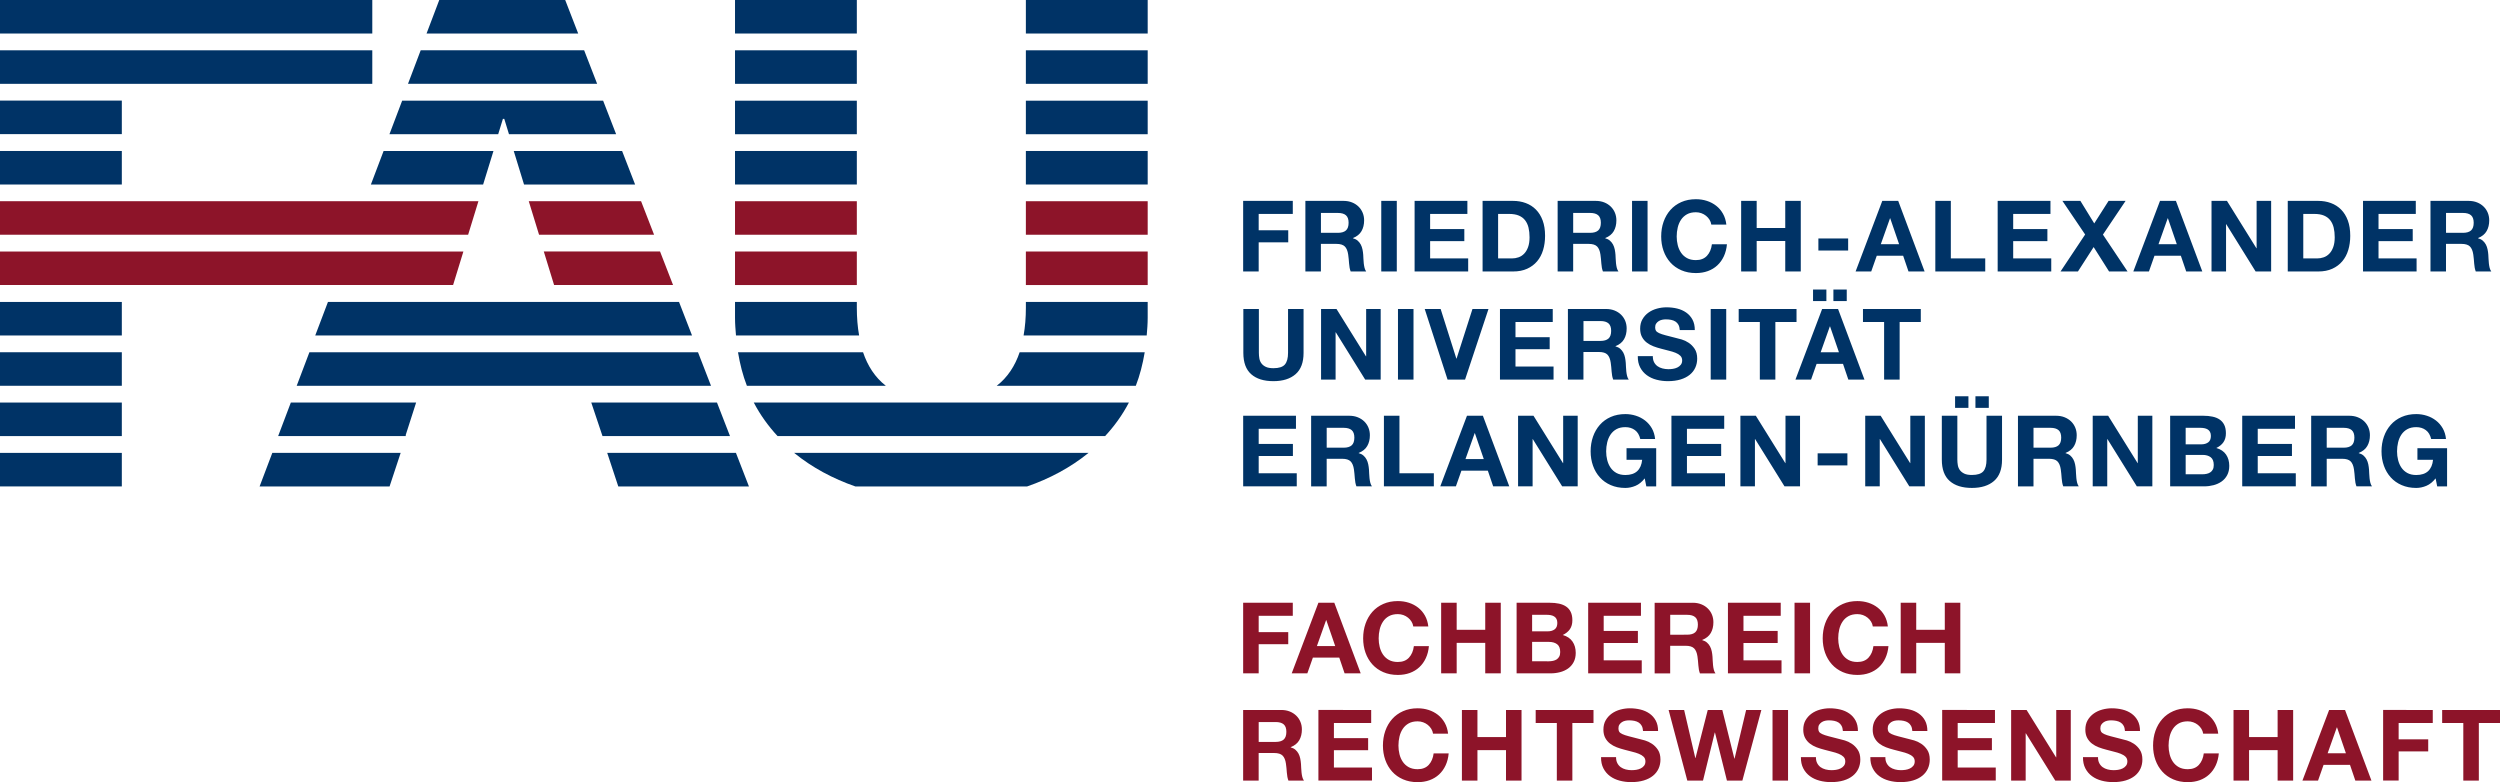 <?xml version="1.0" encoding="utf-8"?>
<!-- Generator: Adobe Illustrator 15.0.0, SVG Export Plug-In . SVG Version: 6.00 Build 0)  -->
<!DOCTYPE svg PUBLIC "-//W3C//DTD SVG 1.1//EN" "http://www.w3.org/Graphics/SVG/1.1/DTD/svg11.dtd">
<svg version="1.1" id="Ebene_1" xmlns="http://www.w3.org/2000/svg" xmlns:xlink="http://www.w3.org/1999/xlink" x="0px" y="0px"
	 width="217.45px" height="68.031px" viewBox="0 0 217.45 68.031" enable-background="new 0 0 217.45 68.031" xml:space="preserve">
<path fill="#8D1429" d="M212.419,62.889v-1.136h5.031v1.136h-1.841v5.005h-1.351v-5.005H212.419 M211.602,61.753v1.136h-2.968v1.419
	h2.572v1.049h-2.572v2.537h-1.35v-6.141H211.602z M203.971,61.753l2.296,6.141h-1.401l-0.464-1.367h-2.298l-0.48,1.367h-1.358
	l2.321-6.141H203.971z M204.048,65.52l-0.773-2.253h-0.018l-0.8,2.253H204.048z M195.623,61.753v2.356h2.484v-2.356h1.351v6.141
	h-1.351v-2.648h-2.484v2.648h-1.351v-6.141H195.623z M191.479,63.392c-0.08-0.129-0.181-0.242-0.301-0.34
	c-0.121-0.098-0.257-0.174-0.409-0.228c-0.151-0.055-0.311-0.082-0.477-0.082c-0.305,0-0.563,0.059-0.774,0.176
	c-0.212,0.118-0.384,0.276-0.516,0.474c-0.132,0.198-0.228,0.423-0.288,0.675s-0.091,0.514-0.091,0.783
	c0,0.258,0.03,0.509,0.091,0.752c0.061,0.244,0.156,0.463,0.288,0.658c0.132,0.194,0.304,0.351,0.516,0.469
	c0.211,0.117,0.47,0.176,0.774,0.176c0.412,0,0.735-0.126,0.967-0.378c0.232-0.253,0.374-0.586,0.426-0.998h1.308
	c-0.034,0.384-0.124,0.731-0.267,1.041c-0.144,0.31-0.333,0.573-0.568,0.791c-0.234,0.218-0.51,0.384-0.824,0.499
	c-0.316,0.114-0.663,0.172-1.041,0.172c-0.471,0-0.894-0.082-1.269-0.246c-0.376-0.162-0.692-0.388-0.95-0.675
	c-0.258-0.286-0.456-0.623-0.595-1.011c-0.137-0.387-0.205-0.803-0.205-1.25c0-0.459,0.068-0.885,0.205-1.277
	c0.139-0.393,0.337-0.735,0.595-1.027s0.574-0.522,0.95-0.688c0.375-0.167,0.798-0.251,1.269-0.251c0.338,0,0.657,0.05,0.959,0.146
	c0.301,0.098,0.569,0.24,0.808,0.426c0.238,0.187,0.435,0.417,0.589,0.692c0.155,0.275,0.253,0.591,0.293,0.946h-1.308
	C191.61,63.663,191.559,63.521,191.479,63.392 M182.594,66.38c0.074,0.144,0.174,0.259,0.297,0.349
	c0.123,0.088,0.268,0.154,0.435,0.197c0.166,0.043,0.338,0.064,0.516,0.064c0.12,0,0.249-0.01,0.387-0.03
	c0.138-0.02,0.267-0.059,0.387-0.116c0.12-0.057,0.221-0.136,0.301-0.236c0.081-0.1,0.121-0.228,0.121-0.382
	c0-0.167-0.054-0.302-0.159-0.405c-0.105-0.103-0.245-0.188-0.417-0.257c-0.172-0.069-0.367-0.13-0.585-0.181
	c-0.218-0.053-0.438-0.109-0.662-0.173c-0.229-0.057-0.453-0.128-0.671-0.21c-0.218-0.083-0.413-0.19-0.585-0.323
	c-0.172-0.131-0.311-0.297-0.417-0.494c-0.106-0.198-0.159-0.438-0.159-0.718c0-0.315,0.067-0.589,0.202-0.822
	c0.135-0.231,0.312-0.425,0.529-0.58s0.464-0.269,0.739-0.344c0.275-0.074,0.551-0.112,0.825-0.112c0.321,0,0.629,0.036,0.925,0.108
	c0.295,0.071,0.558,0.188,0.787,0.348c0.229,0.161,0.411,0.366,0.546,0.615c0.135,0.25,0.202,0.552,0.202,0.907h-1.308
	c-0.011-0.184-0.05-0.335-0.115-0.455c-0.066-0.121-0.154-0.216-0.263-0.284c-0.109-0.069-0.233-0.117-0.374-0.146
	c-0.141-0.029-0.294-0.044-0.46-0.044c-0.109,0-0.218,0.012-0.327,0.034c-0.108,0.023-0.208,0.063-0.296,0.12
	c-0.09,0.058-0.162,0.13-0.22,0.216s-0.087,0.194-0.087,0.326c0,0.12,0.023,0.219,0.069,0.293s0.137,0.144,0.271,0.206
	c0.135,0.063,0.32,0.126,0.559,0.188c0.237,0.063,0.549,0.145,0.933,0.241c0.115,0.023,0.273,0.064,0.478,0.125
	c0.203,0.061,0.405,0.156,0.606,0.288c0.2,0.132,0.374,0.309,0.521,0.528c0.146,0.221,0.219,0.504,0.219,0.848
	c0,0.281-0.054,0.542-0.163,0.783c-0.109,0.24-0.271,0.448-0.485,0.623c-0.216,0.175-0.482,0.311-0.801,0.408
	c-0.317,0.097-0.687,0.146-1.104,0.146c-0.338,0-0.667-0.042-0.984-0.125c-0.318-0.083-0.6-0.213-0.843-0.391
	c-0.244-0.178-0.438-0.405-0.581-0.681c-0.143-0.274-0.212-0.602-0.206-0.979h1.308C182.482,66.062,182.519,66.236,182.594,66.38
	 M176.272,61.753l2.562,4.119h0.018v-4.119h1.264v6.141h-1.35l-2.555-4.11h-0.018v4.11h-1.264v-6.141H176.272z M173.522,61.753
	v1.136h-3.242v1.315h2.976v1.049h-2.976v1.506h3.311v1.135h-4.661v-6.141H173.522z M164.098,66.38
	c0.075,0.144,0.174,0.259,0.297,0.349c0.123,0.088,0.269,0.154,0.435,0.197s0.338,0.064,0.516,0.064c0.12,0,0.25-0.01,0.388-0.03
	c0.138-0.02,0.267-0.059,0.387-0.116c0.12-0.057,0.221-0.136,0.301-0.236c0.08-0.1,0.121-0.228,0.121-0.382
	c0-0.167-0.054-0.302-0.159-0.405c-0.106-0.103-0.246-0.188-0.418-0.257c-0.172-0.069-0.366-0.13-0.584-0.181
	c-0.219-0.053-0.439-0.109-0.662-0.173c-0.229-0.057-0.453-0.128-0.671-0.21c-0.218-0.083-0.413-0.19-0.585-0.323
	c-0.172-0.131-0.312-0.297-0.417-0.494c-0.107-0.198-0.159-0.438-0.159-0.718c0-0.315,0.067-0.589,0.202-0.822
	c0.134-0.231,0.312-0.425,0.528-0.58c0.219-0.155,0.465-0.269,0.74-0.344c0.275-0.074,0.55-0.112,0.825-0.112
	c0.321,0,0.629,0.036,0.925,0.108c0.295,0.071,0.558,0.188,0.786,0.348c0.229,0.161,0.412,0.366,0.547,0.615
	c0.134,0.25,0.202,0.552,0.202,0.907h-1.308c-0.012-0.184-0.05-0.335-0.116-0.455c-0.066-0.121-0.153-0.216-0.262-0.284
	c-0.109-0.069-0.234-0.117-0.374-0.146c-0.141-0.029-0.294-0.044-0.461-0.044c-0.108,0-0.218,0.012-0.326,0.034
	c-0.109,0.023-0.208,0.063-0.297,0.12c-0.089,0.058-0.162,0.13-0.22,0.216c-0.057,0.086-0.086,0.194-0.086,0.326
	c0,0.12,0.023,0.219,0.069,0.293s0.136,0.144,0.271,0.206c0.135,0.063,0.321,0.126,0.56,0.188c0.237,0.063,0.549,0.145,0.933,0.241
	c0.115,0.023,0.274,0.064,0.478,0.125s0.405,0.156,0.605,0.288c0.201,0.132,0.375,0.309,0.521,0.528
	c0.146,0.221,0.22,0.504,0.22,0.848c0,0.281-0.055,0.542-0.163,0.783c-0.109,0.24-0.271,0.448-0.486,0.623
	c-0.215,0.175-0.481,0.311-0.8,0.408c-0.318,0.097-0.687,0.146-1.104,0.146c-0.339,0-0.667-0.042-0.985-0.125
	c-0.317-0.083-0.599-0.213-0.843-0.391s-0.438-0.405-0.58-0.681c-0.144-0.274-0.212-0.602-0.207-0.979h1.308
	C163.986,66.062,164.023,66.236,164.098,66.38 M158.058,66.38c0.075,0.144,0.174,0.259,0.296,0.349
	c0.125,0.088,0.27,0.154,0.436,0.197s0.338,0.064,0.516,0.064c0.121,0,0.25-0.01,0.388-0.03c0.137-0.02,0.267-0.059,0.387-0.116
	c0.12-0.057,0.221-0.136,0.301-0.236c0.08-0.1,0.12-0.228,0.12-0.382c0-0.167-0.053-0.302-0.158-0.405
	c-0.106-0.103-0.245-0.188-0.418-0.257c-0.171-0.069-0.367-0.13-0.584-0.181c-0.219-0.053-0.439-0.109-0.663-0.173
	c-0.229-0.057-0.452-0.128-0.67-0.21c-0.219-0.083-0.413-0.19-0.585-0.323c-0.172-0.131-0.312-0.297-0.417-0.494
	c-0.106-0.198-0.159-0.438-0.159-0.718c0-0.315,0.067-0.589,0.202-0.822c0.135-0.231,0.311-0.425,0.528-0.58
	c0.219-0.155,0.465-0.269,0.739-0.344c0.276-0.074,0.551-0.112,0.826-0.112c0.321,0,0.63,0.036,0.925,0.108
	c0.295,0.071,0.557,0.188,0.787,0.348c0.229,0.161,0.41,0.366,0.545,0.615c0.135,0.25,0.203,0.552,0.203,0.907h-1.308
	c-0.012-0.184-0.05-0.335-0.116-0.455c-0.065-0.121-0.153-0.216-0.262-0.284c-0.109-0.069-0.234-0.117-0.375-0.146
	c-0.14-0.029-0.294-0.044-0.46-0.044c-0.108,0-0.218,0.012-0.326,0.034c-0.108,0.023-0.208,0.063-0.297,0.12
	c-0.089,0.058-0.162,0.13-0.22,0.216s-0.086,0.194-0.086,0.326c0,0.12,0.023,0.219,0.069,0.293c0.045,0.074,0.136,0.144,0.271,0.206
	c0.135,0.063,0.32,0.126,0.56,0.188c0.237,0.063,0.549,0.145,0.933,0.241c0.114,0.023,0.273,0.064,0.478,0.125
	c0.203,0.061,0.405,0.156,0.605,0.288c0.201,0.132,0.375,0.309,0.521,0.528c0.146,0.221,0.22,0.504,0.22,0.848
	c0,0.281-0.055,0.542-0.163,0.783c-0.109,0.24-0.271,0.448-0.486,0.623s-0.481,0.311-0.8,0.408
	c-0.318,0.097-0.687,0.146-1.104,0.146c-0.339,0-0.667-0.042-0.985-0.125s-0.599-0.213-0.843-0.391
	c-0.243-0.178-0.438-0.405-0.58-0.681c-0.144-0.274-0.212-0.602-0.206-0.979h1.307C157.946,66.062,157.983,66.236,158.058,66.38
	 M155.524,67.894h-1.35v-6.141h1.35V67.894z M150.208,67.894l-1.04-4.18h-0.017l-1.023,4.18h-1.367l-1.626-6.141h1.351l0.971,4.18
	h0.018l1.066-4.18h1.265l1.049,4.231h0.018l1.006-4.231h1.324l-1.651,6.141H150.208z M140.676,66.38
	c0.074,0.144,0.173,0.259,0.297,0.349c0.123,0.088,0.268,0.154,0.434,0.197c0.167,0.043,0.339,0.064,0.517,0.064
	c0.12,0,0.249-0.01,0.387-0.03c0.138-0.02,0.267-0.059,0.387-0.116c0.12-0.057,0.221-0.136,0.301-0.236
	c0.08-0.1,0.12-0.228,0.12-0.382c0-0.167-0.053-0.302-0.158-0.405c-0.106-0.103-0.245-0.188-0.417-0.257
	c-0.172-0.069-0.367-0.13-0.585-0.181c-0.218-0.053-0.438-0.109-0.663-0.173c-0.229-0.057-0.452-0.128-0.67-0.21
	c-0.218-0.083-0.413-0.19-0.585-0.323c-0.172-0.131-0.312-0.297-0.417-0.494c-0.106-0.198-0.159-0.438-0.159-0.718
	c0-0.315,0.067-0.589,0.202-0.822c0.135-0.231,0.312-0.425,0.528-0.58c0.219-0.155,0.465-0.269,0.74-0.344
	c0.275-0.074,0.55-0.112,0.825-0.112c0.321,0,0.629,0.036,0.925,0.108c0.295,0.071,0.558,0.188,0.787,0.348
	c0.229,0.161,0.411,0.366,0.546,0.615c0.135,0.25,0.202,0.552,0.202,0.907h-1.308c-0.012-0.184-0.05-0.335-0.115-0.455
	c-0.067-0.121-0.154-0.216-0.263-0.284c-0.109-0.069-0.233-0.117-0.374-0.146c-0.141-0.029-0.294-0.044-0.46-0.044
	c-0.109,0-0.218,0.012-0.327,0.034c-0.108,0.023-0.208,0.063-0.297,0.12c-0.089,0.058-0.161,0.13-0.219,0.216
	s-0.085,0.194-0.085,0.326c0,0.12,0.021,0.219,0.067,0.293s0.136,0.144,0.271,0.206c0.134,0.063,0.32,0.126,0.559,0.188
	c0.237,0.063,0.549,0.145,0.933,0.241c0.115,0.023,0.273,0.064,0.478,0.125c0.203,0.061,0.405,0.156,0.606,0.288
	c0.2,0.132,0.374,0.309,0.521,0.528c0.146,0.221,0.219,0.504,0.219,0.848c0,0.281-0.055,0.542-0.163,0.783
	c-0.109,0.24-0.271,0.448-0.486,0.623s-0.481,0.311-0.8,0.408c-0.317,0.097-0.687,0.146-1.104,0.146
	c-0.339,0-0.667-0.042-0.984-0.125c-0.318-0.083-0.6-0.213-0.844-0.391c-0.243-0.178-0.437-0.405-0.58-0.681
	c-0.143-0.274-0.212-0.602-0.206-0.979h1.306C140.562,66.062,140.601,66.236,140.676,66.38 M133.574,62.889v-1.136h5.029v1.136
	h-1.839v5.005h-1.351v-5.005H133.574z M128.508,61.753v2.356h2.484v-2.356h1.351v6.141h-1.351v-2.648h-2.484v2.648h-1.351v-6.141
	H128.508z M124.492,63.392c-0.08-0.129-0.181-0.242-0.301-0.34s-0.257-0.174-0.408-0.228c-0.152-0.055-0.312-0.082-0.478-0.082
	c-0.304,0-0.562,0.059-0.774,0.176c-0.212,0.118-0.384,0.276-0.516,0.474c-0.132,0.198-0.228,0.423-0.288,0.675
	c-0.06,0.252-0.09,0.514-0.09,0.783c0,0.258,0.03,0.509,0.09,0.752c0.061,0.244,0.156,0.463,0.288,0.658
	c0.132,0.194,0.304,0.351,0.516,0.469c0.213,0.117,0.471,0.176,0.774,0.176c0.413,0,0.735-0.126,0.968-0.378
	c0.231-0.253,0.374-0.586,0.425-0.998h1.308c-0.034,0.384-0.123,0.731-0.267,1.041s-0.333,0.573-0.567,0.791
	c-0.235,0.218-0.511,0.384-0.826,0.499c-0.315,0.114-0.661,0.172-1.04,0.172c-0.47,0-0.893-0.082-1.269-0.246
	c-0.375-0.162-0.692-0.388-0.95-0.675c-0.258-0.286-0.456-0.623-0.594-1.011c-0.137-0.387-0.206-0.803-0.206-1.25
	c0-0.459,0.069-0.885,0.206-1.277c0.138-0.393,0.336-0.735,0.594-1.027s0.575-0.522,0.95-0.688c0.376-0.167,0.799-0.251,1.269-0.251
	c0.338,0,0.658,0.05,0.959,0.146c0.301,0.098,0.57,0.24,0.809,0.426c0.237,0.187,0.434,0.417,0.589,0.692s0.252,0.591,0.292,0.946
	h-1.307C124.624,63.663,124.572,63.521,124.492,63.392 M119.266,61.753v1.136h-3.242v1.315h2.976v1.049h-2.976v1.506h3.312v1.135
	h-4.661v-6.141H119.266z M111.441,61.753c0.275,0,0.523,0.045,0.744,0.134c0.22,0.089,0.409,0.211,0.567,0.366
	c0.157,0.154,0.278,0.333,0.36,0.536c0.084,0.204,0.126,0.424,0.126,0.658c0,0.361-0.076,0.674-0.229,0.938s-0.4,0.465-0.744,0.603
	v0.017c0.166,0.046,0.304,0.116,0.413,0.211c0.108,0.095,0.198,0.206,0.267,0.335c0.069,0.129,0.119,0.271,0.15,0.426
	s0.053,0.31,0.064,0.465c0.006,0.097,0.012,0.212,0.018,0.343c0.005,0.133,0.016,0.267,0.03,0.405
	c0.014,0.137,0.036,0.268,0.068,0.391c0.031,0.123,0.079,0.228,0.142,0.314h-1.35c-0.075-0.194-0.12-0.428-0.138-0.697
	s-0.043-0.526-0.078-0.773c-0.045-0.321-0.143-0.556-0.292-0.705s-0.393-0.224-0.73-0.224h-1.351v2.399h-1.35v-6.141H111.441z
	 M110.96,64.531c0.31,0,0.542-0.069,0.696-0.206c0.155-0.139,0.232-0.361,0.232-0.672c0-0.298-0.077-0.514-0.232-0.649
	c-0.154-0.134-0.387-0.201-0.696-0.201h-1.479v1.729H110.96z"/>
<path fill="#8D1429" d="M166.673,52.428v2.355h2.485v-2.355h1.35v6.141h-1.35v-2.65h-2.485v2.65h-1.35v-6.141H166.673
	 M162.744,54.066c-0.08-0.13-0.182-0.243-0.301-0.34c-0.121-0.098-0.257-0.174-0.409-0.229c-0.151-0.053-0.311-0.081-0.478-0.081
	c-0.304,0-0.562,0.06-0.773,0.176c-0.212,0.118-0.384,0.275-0.516,0.475c-0.132,0.197-0.229,0.423-0.289,0.674
	c-0.06,0.252-0.09,0.514-0.09,0.783c0,0.258,0.03,0.508,0.09,0.753c0.061,0.243,0.157,0.463,0.289,0.657s0.304,0.352,0.516,0.469
	s0.47,0.176,0.773,0.176c0.413,0,0.736-0.126,0.968-0.378c0.232-0.252,0.374-0.585,0.426-0.998h1.308
	c-0.034,0.384-0.124,0.731-0.267,1.041c-0.144,0.31-0.333,0.574-0.567,0.791c-0.236,0.218-0.511,0.384-0.826,0.499
	c-0.315,0.114-0.662,0.172-1.041,0.172c-0.47,0-0.893-0.082-1.268-0.244c-0.376-0.164-0.692-0.389-0.95-0.676
	s-0.456-0.624-0.594-1.01c-0.138-0.388-0.206-0.805-0.206-1.252c0-0.459,0.068-0.884,0.206-1.277
	c0.138-0.393,0.336-0.734,0.594-1.028c0.258-0.29,0.574-0.521,0.95-0.687c0.375-0.167,0.798-0.25,1.268-0.25
	c0.34,0,0.658,0.049,0.96,0.146c0.3,0.098,0.569,0.239,0.808,0.426c0.238,0.186,0.435,0.417,0.589,0.691
	c0.155,0.276,0.253,0.59,0.293,0.946h-1.308C162.876,54.336,162.824,54.195,162.744,54.066 M157.439,58.568h-1.35v-6.141h1.35
	V58.568z M154.888,52.428v1.135h-3.241v1.315h2.975v1.05h-2.975v1.505h3.31v1.136h-4.661v-6.141H154.888z M147.235,52.428
	c0.275,0,0.522,0.045,0.743,0.134c0.221,0.088,0.41,0.21,0.567,0.366c0.158,0.153,0.278,0.332,0.361,0.535
	c0.083,0.204,0.125,0.424,0.125,0.658c0,0.362-0.076,0.674-0.228,0.938c-0.152,0.264-0.4,0.465-0.744,0.603v0.018
	c0.166,0.045,0.304,0.115,0.413,0.211c0.109,0.094,0.197,0.206,0.266,0.335c0.069,0.129,0.119,0.271,0.151,0.426
	c0.031,0.154,0.053,0.309,0.064,0.464c0.006,0.098,0.012,0.212,0.018,0.344c0.005,0.132,0.016,0.268,0.03,0.404
	c0.014,0.137,0.036,0.269,0.068,0.392c0.031,0.123,0.078,0.227,0.142,0.314h-1.351c-0.074-0.195-0.12-0.428-0.137-0.698
	c-0.018-0.269-0.043-0.527-0.077-0.773c-0.046-0.32-0.144-0.556-0.293-0.705c-0.149-0.148-0.393-0.224-0.73-0.224h-1.351v2.4h-1.351
	v-6.141H147.235z M146.754,55.205c0.309,0,0.541-0.068,0.696-0.207c0.153-0.137,0.232-0.36,0.232-0.67
	c0-0.298-0.079-0.515-0.232-0.648c-0.155-0.136-0.388-0.203-0.696-0.203h-1.479v1.729H146.754z M142.73,52.428v1.135h-3.241v1.315
	h2.975v1.05h-2.975v1.505h3.31v1.136h-4.66v-6.141H142.73z M134.708,57.519c0.132,0,0.259-0.014,0.379-0.039
	s0.226-0.069,0.318-0.129c0.092-0.061,0.164-0.143,0.219-0.245c0.055-0.104,0.082-0.235,0.082-0.396c0-0.314-0.089-0.54-0.267-0.675
	c-0.178-0.134-0.413-0.202-0.705-0.202h-1.471v1.687H134.708z M134.803,52.428c0.293,0,0.559,0.025,0.8,0.077
	s0.447,0.137,0.619,0.254s0.306,0.273,0.4,0.468c0.094,0.195,0.142,0.437,0.142,0.723c0,0.31-0.07,0.567-0.211,0.774
	s-0.349,0.375-0.623,0.508c0.378,0.108,0.661,0.299,0.847,0.571c0.187,0.272,0.28,0.602,0.28,0.984c0,0.31-0.061,0.578-0.182,0.804
	c-0.12,0.228-0.282,0.411-0.485,0.556c-0.204,0.143-0.436,0.249-0.696,0.317c-0.261,0.069-0.529,0.104-0.804,0.104h-2.976v-6.141
	H134.803z M134.631,54.913c0.241,0,0.438-0.058,0.594-0.173c0.154-0.114,0.231-0.3,0.231-0.559c0-0.144-0.025-0.261-0.077-0.353
	s-0.12-0.164-0.206-0.215c-0.086-0.052-0.185-0.087-0.297-0.108c-0.111-0.02-0.228-0.029-0.348-0.029h-1.265v1.437H134.631z
	 M126.702,52.428v2.355h2.484v-2.355h1.351v6.141h-1.351v-2.65h-2.484v2.65h-1.351v-6.141H126.702z M122.772,54.066
	c-0.08-0.13-0.181-0.243-0.301-0.34c-0.121-0.098-0.257-0.174-0.408-0.229c-0.152-0.053-0.312-0.081-0.478-0.081
	c-0.305,0-0.562,0.06-0.774,0.176c-0.212,0.118-0.384,0.275-0.516,0.475c-0.132,0.197-0.228,0.423-0.288,0.674
	c-0.061,0.252-0.09,0.514-0.09,0.783c0,0.258,0.029,0.508,0.09,0.753c0.061,0.243,0.156,0.463,0.288,0.657s0.304,0.352,0.516,0.469
	s0.47,0.176,0.774,0.176c0.412,0,0.735-0.126,0.968-0.378c0.231-0.252,0.374-0.585,0.425-0.998h1.308
	c-0.034,0.384-0.123,0.731-0.267,1.041s-0.333,0.574-0.567,0.791c-0.235,0.218-0.511,0.384-0.825,0.499
	c-0.315,0.114-0.663,0.172-1.041,0.172c-0.471,0-0.894-0.082-1.269-0.244c-0.376-0.164-0.692-0.389-0.95-0.676
	s-0.456-0.624-0.594-1.01c-0.138-0.388-0.206-0.805-0.206-1.252c0-0.459,0.068-0.884,0.206-1.277
	c0.138-0.393,0.336-0.734,0.594-1.028c0.258-0.29,0.574-0.521,0.95-0.687c0.375-0.167,0.798-0.25,1.269-0.25
	c0.338,0,0.658,0.049,0.959,0.146s0.57,0.239,0.808,0.426c0.238,0.186,0.435,0.417,0.589,0.691c0.155,0.276,0.253,0.59,0.293,0.946
	h-1.307C122.904,54.336,122.853,54.195,122.772,54.066 M116.058,52.428l2.296,6.141h-1.401l-0.464-1.368h-2.296l-0.481,1.368h-1.359
	l2.322-6.141H116.058z M116.136,56.194l-0.774-2.253h-0.018l-0.8,2.253H116.136z M112.447,52.428v1.135h-2.967v1.419h2.571v1.049
	h-2.571v2.538h-1.351v-6.141H112.447z"/>
<path fill="#003366" d="M211.049,42.255c-0.292,0.123-0.588,0.186-0.886,0.186c-0.47,0-0.892-0.082-1.267-0.246
	c-0.377-0.163-0.694-0.388-0.951-0.675c-0.259-0.286-0.456-0.623-0.594-1.01c-0.138-0.388-0.207-0.805-0.207-1.252
	c0-0.459,0.069-0.884,0.207-1.276c0.138-0.394,0.335-0.735,0.594-1.027c0.257-0.294,0.574-0.522,0.951-0.688
	c0.375-0.166,0.797-0.249,1.267-0.249c0.315,0,0.621,0.047,0.916,0.142c0.296,0.094,0.562,0.233,0.8,0.417s0.434,0.41,0.589,0.679
	c0.155,0.271,0.25,0.579,0.284,0.93h-1.29c-0.08-0.345-0.235-0.603-0.464-0.774c-0.229-0.172-0.508-0.258-0.835-0.258
	c-0.304,0-0.562,0.058-0.773,0.176s-0.385,0.276-0.517,0.474s-0.227,0.423-0.287,0.675c-0.061,0.253-0.091,0.513-0.091,0.782
	c0,0.259,0.03,0.51,0.091,0.752c0.061,0.244,0.155,0.464,0.287,0.658c0.132,0.196,0.305,0.352,0.517,0.47
	c0.212,0.116,0.47,0.176,0.773,0.176c0.448,0,0.793-0.113,1.037-0.339c0.243-0.228,0.385-0.556,0.425-0.985h-1.358v-1.006h2.58
	v3.319h-0.86l-0.138-0.696C211.608,41.915,211.342,42.132,211.049,42.255 M204.34,36.162c0.274,0,0.522,0.044,0.743,0.134
	c0.221,0.089,0.41,0.21,0.567,0.364c0.158,0.156,0.278,0.335,0.361,0.538c0.083,0.204,0.125,0.423,0.125,0.659
	c0,0.36-0.076,0.673-0.229,0.936c-0.151,0.265-0.399,0.465-0.743,0.604v0.017c0.166,0.045,0.304,0.116,0.413,0.21
	c0.107,0.095,0.197,0.207,0.266,0.336c0.069,0.129,0.119,0.271,0.151,0.426c0.031,0.154,0.052,0.31,0.064,0.465
	c0.005,0.097,0.011,0.212,0.017,0.344s0.016,0.266,0.03,0.404c0.015,0.138,0.037,0.268,0.068,0.391
	c0.032,0.124,0.079,0.228,0.143,0.314h-1.351c-0.074-0.195-0.12-0.428-0.138-0.696c-0.017-0.27-0.043-0.527-0.077-0.775
	c-0.046-0.319-0.144-0.555-0.292-0.704c-0.149-0.149-0.393-0.224-0.731-0.224h-1.35v2.399h-1.351v-6.141H204.34z M203.857,38.94
	c0.31,0,0.542-0.069,0.696-0.206c0.155-0.138,0.232-0.362,0.232-0.671c0-0.298-0.077-0.516-0.232-0.65
	c-0.154-0.134-0.387-0.201-0.696-0.201h-1.479v1.729H203.857z M199.619,36.162v1.135h-3.241v1.317h2.976v1.048h-2.976v1.505h3.31
	v1.136h-4.66v-6.141H199.619z M191.555,41.253c0.131,0,0.258-0.012,0.378-0.039c0.12-0.025,0.227-0.068,0.318-0.129
	c0.092-0.06,0.165-0.142,0.219-0.245c0.055-0.103,0.082-0.234,0.082-0.395c0-0.315-0.089-0.541-0.267-0.675
	c-0.178-0.136-0.412-0.202-0.705-0.202h-1.471v1.685H191.555z M191.649,36.162c0.292,0,0.559,0.026,0.799,0.078
	c0.241,0.051,0.448,0.135,0.619,0.253c0.173,0.118,0.306,0.274,0.4,0.468c0.095,0.196,0.142,0.437,0.142,0.724
	c0,0.31-0.07,0.566-0.211,0.773c-0.14,0.207-0.348,0.376-0.623,0.508c0.378,0.109,0.661,0.3,0.847,0.571
	c0.187,0.273,0.28,0.602,0.28,0.985c0,0.309-0.061,0.578-0.181,0.804c-0.12,0.227-0.284,0.412-0.486,0.555
	c-0.203,0.144-0.436,0.249-0.696,0.318c-0.261,0.068-0.528,0.104-0.804,0.104h-2.976v-6.141H191.649z M191.477,38.648
	c0.241,0,0.439-0.059,0.594-0.173s0.232-0.301,0.232-0.56c0-0.143-0.026-0.26-0.078-0.352c-0.051-0.092-0.121-0.164-0.206-0.215
	c-0.086-0.053-0.185-0.087-0.296-0.107c-0.112-0.021-0.229-0.03-0.349-0.03h-1.265v1.437H191.477z M183.367,36.162l2.562,4.119
	h0.017v-4.119h1.265v6.141h-1.35l-2.555-4.11h-0.018v4.11h-1.264v-6.141H183.367z M178.836,36.162c0.275,0,0.523,0.044,0.744,0.134
	c0.221,0.089,0.409,0.21,0.567,0.364c0.158,0.156,0.278,0.335,0.36,0.538c0.084,0.204,0.125,0.423,0.125,0.659
	c0,0.36-0.076,0.673-0.228,0.936c-0.152,0.265-0.399,0.465-0.744,0.604v0.017c0.167,0.045,0.304,0.116,0.413,0.21
	c0.109,0.095,0.198,0.207,0.267,0.336s0.119,0.271,0.15,0.426s0.054,0.31,0.064,0.465c0.006,0.097,0.012,0.212,0.018,0.344
	s0.016,0.266,0.03,0.404c0.014,0.138,0.037,0.268,0.068,0.391c0.031,0.124,0.079,0.228,0.141,0.314h-1.349
	c-0.075-0.195-0.121-0.428-0.138-0.696c-0.018-0.27-0.043-0.527-0.077-0.775c-0.046-0.319-0.144-0.555-0.293-0.704
	c-0.148-0.149-0.394-0.224-0.73-0.224h-1.351v2.399h-1.351v-6.141H178.836z M178.354,38.94c0.311,0,0.543-0.069,0.697-0.206
	c0.155-0.138,0.232-0.362,0.232-0.671c0-0.298-0.077-0.516-0.232-0.65c-0.154-0.134-0.387-0.201-0.697-0.201h-1.479v1.729H178.354z
	 M173.441,41.834c-0.464,0.404-1.106,0.606-1.926,0.606c-0.832,0-1.476-0.201-1.931-0.604c-0.456-0.399-0.684-1.02-0.684-1.856
	v-3.818h1.35v3.818c0,0.167,0.015,0.33,0.043,0.491c0.029,0.159,0.089,0.302,0.181,0.425s0.22,0.223,0.383,0.301
	c0.164,0.078,0.383,0.116,0.658,0.116c0.481,0,0.813-0.108,0.997-0.322c0.184-0.216,0.275-0.552,0.275-1.011v-3.818h1.35v3.818
	C174.138,40.812,173.906,41.43,173.441,41.834 M172.985,35.475h-1.161v-1.007h1.161V35.475z M171.214,35.475h-1.161v-1.007h1.161
	V35.475z M163.58,36.162l2.562,4.119h0.017v-4.119h1.265v6.141h-1.351l-2.554-4.11h-0.018v4.11h-1.264v-6.141H163.58z
	 M160.687,40.479h-2.589v-1.049h2.589V40.479z M152.722,36.162l2.563,4.119h0.017v-4.119h1.265v6.141h-1.351l-2.554-4.11h-0.018
	v4.11h-1.264v-6.141H152.722z M149.972,36.162v1.135h-3.241v1.317h2.976v1.048h-2.976v1.505h3.311v1.136h-4.661v-6.141H149.972z
	 M142.259,42.255c-0.293,0.123-0.588,0.186-0.886,0.186c-0.471,0-0.895-0.082-1.27-0.246c-0.375-0.163-0.691-0.388-0.949-0.675
	c-0.258-0.286-0.456-0.623-0.594-1.01c-0.137-0.388-0.207-0.805-0.207-1.252c0-0.459,0.07-0.884,0.207-1.276
	c0.138-0.394,0.336-0.735,0.594-1.027c0.258-0.294,0.574-0.522,0.949-0.688s0.799-0.249,1.27-0.249c0.314,0,0.62,0.047,0.916,0.142
	c0.295,0.094,0.562,0.233,0.8,0.417c0.237,0.184,0.434,0.41,0.589,0.679c0.154,0.271,0.249,0.579,0.283,0.93h-1.29
	c-0.08-0.345-0.234-0.603-0.464-0.774s-0.508-0.258-0.834-0.258c-0.304,0-0.562,0.058-0.774,0.176s-0.384,0.276-0.516,0.474
	s-0.228,0.423-0.288,0.675c-0.061,0.253-0.091,0.513-0.091,0.782c0,0.259,0.03,0.51,0.091,0.752
	c0.061,0.244,0.156,0.464,0.288,0.658c0.132,0.196,0.304,0.352,0.516,0.47c0.212,0.116,0.471,0.176,0.774,0.176
	c0.447,0,0.792-0.113,1.036-0.339c0.243-0.228,0.385-0.556,0.426-0.985h-1.359v-1.006h2.58v3.319h-0.86l-0.137-0.696
	C142.817,41.915,142.551,42.132,142.259,42.255 M133.384,36.162l2.562,4.119h0.018v-4.119h1.264v6.141h-1.35l-2.555-4.11h-0.017
	v4.11h-1.264v-6.141H133.384z M128.981,36.162l2.296,6.141h-1.401l-0.465-1.367h-2.296l-0.482,1.367h-1.358l2.322-6.141H128.981z
	 M129.059,39.93l-0.774-2.254h-0.017l-0.8,2.254H129.059z M121.724,36.162v5.005h2.992v1.136h-4.343v-6.141H121.724z
	 M117.356,36.162c0.274,0,0.522,0.044,0.743,0.134c0.221,0.089,0.409,0.21,0.567,0.364c0.158,0.156,0.278,0.335,0.361,0.538
	c0.083,0.204,0.125,0.423,0.125,0.659c0,0.36-0.076,0.673-0.229,0.936c-0.151,0.265-0.399,0.465-0.743,0.604v0.017
	c0.166,0.045,0.304,0.116,0.412,0.21c0.109,0.095,0.198,0.207,0.267,0.336c0.069,0.129,0.118,0.271,0.151,0.426
	c0.031,0.154,0.053,0.31,0.064,0.465c0.005,0.097,0.011,0.212,0.017,0.344s0.016,0.266,0.03,0.404
	c0.015,0.138,0.037,0.268,0.069,0.391c0.031,0.124,0.079,0.228,0.142,0.314h-1.351c-0.074-0.195-0.12-0.428-0.138-0.696
	c-0.018-0.27-0.043-0.527-0.077-0.775c-0.046-0.319-0.144-0.555-0.292-0.704c-0.149-0.149-0.393-0.224-0.731-0.224h-1.349v2.399
	h-1.352v-6.141H117.356z M116.874,38.94c0.31,0,0.542-0.069,0.696-0.206c0.155-0.138,0.232-0.362,0.232-0.671
	c0-0.298-0.077-0.516-0.232-0.65c-0.154-0.134-0.387-0.201-0.696-0.201h-1.478v1.729H116.874z M112.723,36.162v1.135h-3.242v1.317
	h2.976v1.048h-2.976v1.505h3.311v1.136h-4.661v-6.141H112.723z"/>
<path fill="#003366" d="M162.041,28.01v-1.135h5.03v1.135h-1.84v5.005h-1.351V28.01H162.041 M159.874,26.875l2.296,6.14h-1.402
	l-0.464-1.367h-2.296l-0.481,1.367h-1.358l2.321-6.14H159.874z M159.951,30.642l-0.773-2.253h-0.018l-0.8,2.253H159.951z
	 M160.63,26.187h-1.161v-1.005h1.161V26.187z M158.859,26.187h-1.161v-1.005h1.161V26.187z M151.231,28.01v-1.135h5.031v1.135
	h-1.841v5.005h-1.351V28.01H151.231z M150.147,33.015h-1.35v-6.14h1.35V33.015z M143.87,31.502c0.074,0.143,0.174,0.259,0.297,0.348
	c0.123,0.089,0.269,0.155,0.435,0.197c0.166,0.044,0.338,0.065,0.516,0.065c0.121,0,0.25-0.009,0.387-0.029
	c0.138-0.02,0.268-0.06,0.388-0.117s0.22-0.136,0.301-0.236c0.08-0.1,0.121-0.228,0.121-0.383c0-0.166-0.054-0.3-0.16-0.404
	s-0.244-0.189-0.417-0.258c-0.172-0.069-0.366-0.129-0.585-0.181c-0.218-0.052-0.438-0.108-0.662-0.172
	c-0.229-0.057-0.453-0.127-0.671-0.21s-0.412-0.191-0.584-0.323c-0.173-0.132-0.312-0.297-0.417-0.494
	c-0.106-0.198-0.159-0.438-0.159-0.718c0-0.316,0.067-0.589,0.202-0.821c0.135-0.233,0.311-0.427,0.528-0.581
	c0.218-0.156,0.465-0.269,0.739-0.344c0.275-0.075,0.551-0.111,0.826-0.111c0.321,0,0.629,0.035,0.925,0.106
	c0.295,0.073,0.558,0.188,0.786,0.349c0.229,0.16,0.411,0.365,0.546,0.615c0.135,0.248,0.202,0.552,0.202,0.907h-1.307
	c-0.012-0.184-0.051-0.335-0.116-0.456c-0.065-0.12-0.153-0.214-0.263-0.284c-0.108-0.069-0.233-0.117-0.374-0.146
	c-0.141-0.028-0.294-0.043-0.46-0.043c-0.108,0-0.218,0.012-0.326,0.035c-0.109,0.023-0.208,0.063-0.296,0.12
	c-0.09,0.057-0.163,0.129-0.221,0.215c-0.058,0.085-0.086,0.195-0.086,0.327c0,0.12,0.023,0.218,0.069,0.292
	c0.046,0.074,0.136,0.143,0.271,0.207c0.135,0.062,0.321,0.126,0.559,0.188c0.238,0.064,0.55,0.144,0.934,0.241
	c0.114,0.023,0.273,0.065,0.478,0.125c0.203,0.06,0.405,0.156,0.605,0.288c0.201,0.132,0.374,0.309,0.521,0.529
	c0.146,0.22,0.219,0.503,0.219,0.847c0,0.281-0.054,0.542-0.163,0.783c-0.108,0.24-0.271,0.449-0.485,0.623
	c-0.215,0.175-0.481,0.312-0.8,0.409c-0.318,0.098-0.687,0.146-1.104,0.146c-0.339,0-0.667-0.042-0.985-0.125
	s-0.6-0.213-0.843-0.392c-0.243-0.177-0.437-0.404-0.58-0.678c-0.144-0.276-0.213-0.602-0.206-0.981h1.307
	C143.759,31.184,143.796,31.359,143.87,31.502 M139.691,26.875c0.275,0,0.522,0.045,0.744,0.134c0.22,0.089,0.409,0.21,0.567,0.365
	c0.157,0.155,0.277,0.334,0.361,0.537c0.082,0.204,0.124,0.424,0.124,0.658c0,0.362-0.076,0.674-0.228,0.937
	c-0.152,0.264-0.399,0.465-0.744,0.603v0.017c0.166,0.046,0.304,0.116,0.413,0.21c0.108,0.095,0.197,0.207,0.267,0.335
	c0.068,0.13,0.118,0.272,0.15,0.427c0.031,0.154,0.053,0.309,0.064,0.464c0.006,0.097,0.012,0.212,0.018,0.344
	c0.005,0.132,0.016,0.266,0.029,0.404c0.015,0.137,0.038,0.268,0.069,0.391s0.078,0.228,0.142,0.314h-1.35
	c-0.075-0.195-0.121-0.427-0.138-0.696c-0.018-0.269-0.043-0.527-0.078-0.774c-0.046-0.321-0.143-0.556-0.292-0.706
	c-0.149-0.149-0.393-0.223-0.73-0.223h-1.351v2.399h-1.351v-6.14H139.691z M139.21,29.653c0.31,0,0.541-0.069,0.696-0.206
	c0.154-0.138,0.232-0.362,0.232-0.671c0-0.298-0.078-0.515-0.232-0.65c-0.155-0.134-0.387-0.201-0.696-0.201h-1.479v1.728H139.21z
	 M135.058,26.875v1.135h-3.241v1.317h2.975v1.048h-2.975v1.505h3.311v1.135h-4.661v-6.14H135.058z M125.908,33.015l-1.986-6.14
	h1.385l1.367,4.317h0.018l1.384-4.317h1.394l-2.038,6.14H125.908z M122.947,33.015h-1.351v-6.14h1.351V33.015z M116.249,26.875
	l2.562,4.119h0.017v-4.119h1.264v6.14h-1.35l-2.554-4.11h-0.018v4.11h-1.264v-6.14H116.249z M112.688,32.547
	c-0.465,0.404-1.106,0.606-1.926,0.606c-0.832,0-1.476-0.201-1.931-0.603c-0.456-0.401-0.685-1.02-0.685-1.857v-3.818h1.351v3.818
	c0,0.167,0.015,0.33,0.043,0.491c0.029,0.16,0.089,0.302,0.181,0.425c0.092,0.124,0.219,0.224,0.382,0.301
	c0.164,0.078,0.384,0.116,0.659,0.116c0.481,0,0.813-0.108,0.997-0.322c0.184-0.216,0.275-0.553,0.275-1.011v-3.818h1.35v3.818
	C113.385,31.525,113.153,32.142,112.688,32.547"/>
<path fill="#003366" d="M214.716,17.473c0.275,0,0.523,0.044,0.744,0.133c0.221,0.089,0.41,0.211,0.567,0.366
	c0.158,0.155,0.278,0.334,0.361,0.537c0.083,0.204,0.125,0.423,0.125,0.658c0,0.361-0.076,0.674-0.229,0.937
	c-0.151,0.264-0.399,0.465-0.744,0.602v0.017c0.167,0.046,0.305,0.117,0.413,0.211c0.108,0.095,0.198,0.206,0.267,0.335
	c0.069,0.129,0.119,0.272,0.15,0.427c0.031,0.153,0.054,0.309,0.064,0.464c0.006,0.097,0.012,0.212,0.018,0.344
	c0.006,0.132,0.016,0.266,0.03,0.404c0.014,0.137,0.038,0.268,0.068,0.391c0.032,0.123,0.079,0.228,0.143,0.314h-1.351
	c-0.074-0.195-0.12-0.427-0.138-0.697c-0.017-0.269-0.043-0.526-0.077-0.774c-0.046-0.32-0.144-0.556-0.293-0.705
	c-0.148-0.148-0.393-0.224-0.73-0.224h-1.351v2.4h-1.35v-6.14H214.716 M214.234,20.251c0.31,0,0.542-0.07,0.697-0.207
	c0.154-0.138,0.231-0.361,0.231-0.671c0-0.297-0.077-0.514-0.231-0.649c-0.155-0.135-0.388-0.202-0.697-0.202h-1.479v1.729H214.234z
	 M210.126,17.473v1.135h-3.242v1.316h2.975v1.049h-2.975v1.505h3.311v1.135h-4.66v-6.14H210.126z M201.638,17.473
	c0.396,0,0.764,0.063,1.105,0.189c0.341,0.126,0.637,0.315,0.886,0.568c0.249,0.252,0.444,0.567,0.585,0.946
	c0.14,0.378,0.21,0.822,0.21,1.332c0,0.448-0.057,0.861-0.172,1.238c-0.114,0.38-0.288,0.706-0.521,0.981
	c-0.231,0.275-0.521,0.492-0.868,0.649c-0.347,0.159-0.755,0.237-1.226,0.237h-2.648v-6.14H201.638z M201.543,22.478
	c0.195,0,0.385-0.031,0.568-0.095c0.183-0.062,0.347-0.168,0.489-0.314c0.144-0.145,0.259-0.336,0.344-0.571
	c0.087-0.235,0.13-0.522,0.13-0.86c0-0.31-0.03-0.589-0.09-0.839c-0.061-0.249-0.16-0.463-0.298-0.64
	c-0.138-0.178-0.319-0.314-0.545-0.409c-0.227-0.094-0.507-0.142-0.839-0.142h-0.963v3.87H201.543z M193.701,17.473l2.562,4.119
	h0.017v-4.119h1.264v6.14h-1.35l-2.554-4.111h-0.018v4.111h-1.264v-6.14H193.701z M189.261,17.473l2.296,6.14h-1.401l-0.465-1.367
	h-2.296l-0.481,1.367h-1.358l2.321-6.14H189.261z M189.338,21.24l-0.773-2.253h-0.018l-0.8,2.253H189.338z M179.389,17.473h1.564
	l1.204,1.96l1.247-1.96h1.479l-1.97,2.933l2.142,3.207h-1.608l-1.341-2.124l-1.367,2.124h-1.514l2.141-3.216L179.389,17.473z
	 M178.349,17.473v1.135h-3.242v1.316h2.975v1.049h-2.975v1.505h3.311v1.135h-4.661v-6.14H178.349z M169.684,17.473v5.005h2.992
	v1.135h-4.342v-6.14H169.684z M165.106,17.473l2.296,6.14h-1.401l-0.465-1.367h-2.296l-0.481,1.367H161.4l2.321-6.14H165.106z
	 M165.184,21.24l-0.773-2.253h-0.018l-0.8,2.253H165.184z M160.752,21.79h-2.589v-1.049h2.589V21.79z M152.796,17.473v2.357h2.485
	v-2.357h1.351v6.14h-1.351v-2.649h-2.485v2.649h-1.351v-6.14H152.796z M148.695,19.111c-0.081-0.129-0.181-0.242-0.301-0.339
	c-0.121-0.098-0.257-0.174-0.409-0.229c-0.151-0.054-0.311-0.081-0.477-0.081c-0.305,0-0.562,0.058-0.774,0.176
	s-0.384,0.276-0.516,0.473c-0.132,0.198-0.229,0.423-0.288,0.675c-0.061,0.253-0.091,0.513-0.091,0.783
	c0,0.258,0.03,0.509,0.091,0.752c0.06,0.244,0.156,0.463,0.288,0.658c0.132,0.195,0.304,0.352,0.516,0.469s0.47,0.176,0.774,0.176
	c0.412,0,0.734-0.126,0.967-0.378s0.374-0.585,0.426-0.998h1.308c-0.034,0.384-0.124,0.731-0.267,1.041
	c-0.144,0.309-0.333,0.573-0.568,0.791c-0.234,0.218-0.51,0.384-0.825,0.499c-0.315,0.114-0.662,0.172-1.04,0.172
	c-0.471,0-0.894-0.082-1.269-0.246c-0.376-0.163-0.692-0.388-0.95-0.674c-0.258-0.287-0.456-0.624-0.594-1.01
	c-0.138-0.388-0.206-0.805-0.206-1.252c0-0.459,0.068-0.884,0.206-1.277c0.138-0.393,0.336-0.736,0.594-1.028
	s0.574-0.521,0.95-0.688c0.375-0.166,0.798-0.249,1.269-0.249c0.338,0,0.657,0.048,0.958,0.146c0.302,0.097,0.57,0.239,0.809,0.426
	c0.238,0.186,0.435,0.417,0.589,0.692c0.155,0.275,0.253,0.59,0.293,0.946h-1.308C148.827,19.382,148.775,19.24,148.695,19.111
	 M143.305,23.613h-1.35v-6.14h1.35V23.613z M138.796,17.473c0.275,0,0.523,0.044,0.744,0.133c0.221,0.089,0.41,0.211,0.567,0.366
	c0.158,0.155,0.278,0.334,0.361,0.537c0.083,0.204,0.125,0.423,0.125,0.658c0,0.361-0.076,0.674-0.228,0.937
	c-0.152,0.264-0.4,0.465-0.744,0.602v0.017c0.166,0.046,0.304,0.117,0.413,0.211c0.108,0.095,0.197,0.206,0.267,0.335
	c0.068,0.129,0.118,0.272,0.15,0.427c0.031,0.153,0.053,0.309,0.064,0.464c0.005,0.097,0.011,0.212,0.017,0.344
	c0.006,0.132,0.017,0.266,0.029,0.404c0.016,0.137,0.038,0.268,0.069,0.391c0.032,0.123,0.079,0.228,0.143,0.314h-1.35
	c-0.075-0.195-0.121-0.427-0.138-0.697c-0.018-0.269-0.044-0.526-0.078-0.774c-0.046-0.32-0.144-0.556-0.292-0.705
	c-0.149-0.148-0.393-0.224-0.731-0.224h-1.35v2.4h-1.351v-6.14H138.796z M138.314,20.251c0.31,0,0.542-0.07,0.697-0.207
	c0.154-0.138,0.231-0.361,0.231-0.671c0-0.297-0.077-0.514-0.231-0.649c-0.155-0.135-0.388-0.202-0.697-0.202h-1.479v1.729H138.314z
	 M131.604,17.473c0.396,0,0.764,0.063,1.105,0.189c0.341,0.126,0.637,0.315,0.886,0.568c0.249,0.252,0.444,0.567,0.585,0.946
	c0.141,0.378,0.21,0.822,0.21,1.332c0,0.448-0.057,0.861-0.172,1.238c-0.114,0.38-0.287,0.706-0.52,0.981
	c-0.232,0.275-0.522,0.492-0.869,0.649c-0.347,0.159-0.755,0.237-1.226,0.237h-2.648v-6.14H131.604z M131.51,22.478
	c0.194,0,0.384-0.031,0.567-0.095c0.184-0.062,0.347-0.168,0.49-0.314c0.143-0.145,0.258-0.336,0.344-0.571
	c0.086-0.235,0.129-0.522,0.129-0.86c0-0.31-0.03-0.589-0.09-0.839c-0.061-0.249-0.16-0.463-0.298-0.64
	c-0.137-0.178-0.319-0.314-0.545-0.409c-0.227-0.094-0.507-0.142-0.839-0.142h-0.963v3.87H131.51z M127.633,17.473v1.135h-3.241
	v1.316h2.975v1.049h-2.975v1.505h3.31v1.135h-4.66v-6.14H127.633z M121.493,23.613h-1.351v-6.14h1.351V23.613z M116.855,17.473
	c0.275,0,0.522,0.044,0.743,0.133c0.222,0.089,0.41,0.211,0.568,0.366c0.157,0.155,0.277,0.334,0.36,0.537
	c0.084,0.204,0.125,0.423,0.125,0.658c0,0.361-0.076,0.674-0.228,0.937c-0.152,0.264-0.4,0.465-0.744,0.602v0.017
	c0.166,0.046,0.304,0.117,0.413,0.211c0.108,0.095,0.198,0.206,0.267,0.335c0.068,0.129,0.118,0.272,0.15,0.427
	c0.031,0.153,0.053,0.309,0.064,0.464c0.006,0.097,0.012,0.212,0.017,0.344c0.006,0.132,0.016,0.266,0.03,0.404
	c0.015,0.137,0.038,0.268,0.069,0.391s0.08,0.228,0.142,0.314h-1.35c-0.075-0.195-0.121-0.427-0.138-0.697
	c-0.018-0.269-0.044-0.526-0.078-0.774c-0.046-0.32-0.143-0.556-0.292-0.705c-0.149-0.148-0.393-0.224-0.73-0.224h-1.351v2.4h-1.35
	v-6.14H116.855z M116.374,20.251c0.309,0,0.542-0.07,0.696-0.207c0.155-0.138,0.231-0.361,0.231-0.671
	c0-0.297-0.076-0.514-0.231-0.649c-0.154-0.135-0.388-0.202-0.696-0.202h-1.479v1.729H116.374z M112.447,17.473v1.135h-2.967v1.419
	h2.571v1.049h-2.571v2.537h-1.351v-6.14H112.447z"/>
<path fill="#003366" d="M94.678,39.393H69.075c1.573,1.283,3.393,2.247,5.321,2.917h14.946
	C91.277,41.64,93.102,40.676,94.678,39.393"/>
<polyline fill="#003366" points="24.193,37.931 35.29,37.931 35.307,37.876 35.276,37.876 36.195,35.013 25.297,35.013 
	24.193,37.931 "/>
<polyline fill="#003366" points="23.685,39.393 22.58,42.31 33.885,42.31 34.849,39.393 23.685,39.393 "/>
<rect y="39.392" fill="#003366" width="10.596" height="2.917"/>
<rect y="35.014" fill="#003366" width="10.596" height="2.917"/>
<rect y="30.638" fill="#003366" width="10.596" height="2.917"/>
<rect y="26.264" fill="#003366" width="10.596" height="2.916"/>
<rect y="13.132" fill="#003366" width="10.596" height="2.917"/>
<rect y="8.749" fill="#003366" width="10.596" height="2.917"/>
<rect fill="#003366" width="32.382" height="2.916"/>
<rect y="4.375" fill="#003366" width="32.382" height="2.917"/>
<polyline fill="#003366" points="42.922,13.132 33.366,13.132 32.26,16.048 42.023,16.048 42.922,13.132 "/>
<polyline fill="#003366" points="37.101,2.916 50.291,2.916 49.161,0 38.207,0 37.101,2.916 "/>
<polyline fill="#003366" points="35.487,7.291 51.94,7.291 50.809,4.374 36.592,4.374 35.487,7.291 "/>
<polyline fill="#003366" points="44.271,11.674 53.591,11.674 52.46,8.758 34.979,8.758 33.874,11.674 43.333,11.674 43.743,10.337 
	43.861,10.337 44.271,11.674 "/>
<polyline fill="#003366" points="45.58,16.048 55.241,16.048 54.11,13.132 44.685,13.132 45.58,16.048 "/>
<polyline fill="#8D1429" points="46.887,20.418 56.892,20.418 55.761,17.502 45.992,17.502 46.887,20.418 "/>
<polyline fill="#8D1429" points="48.195,24.792 58.543,24.792 57.411,21.875 47.299,21.875 48.195,24.792 "/>
<polyline fill="#003366" points="27.419,29.18 60.193,29.18 59.062,26.264 28.525,26.264 27.419,29.18 "/>
<polyline fill="#003366" points="25.807,33.555 61.843,33.555 60.712,30.638 26.912,30.638 25.807,33.555 "/>
<polyline fill="#003366" points="52.405,37.931 63.495,37.931 62.363,35.013 51.428,35.013 52.405,37.931 "/>
<polyline fill="#003366" points="52.816,39.393 53.778,42.31 65.143,42.31 64.012,39.393 52.816,39.393 "/>
<rect x="63.932" fill="#003366" width="10.595" height="2.916"/>
<rect x="63.932" y="4.375" fill="#003366" width="10.595" height="2.917"/>
<rect x="63.932" y="8.758" fill="#003366" width="10.595" height="2.917"/>
<rect x="63.932" y="13.132" fill="#003366" width="10.595" height="2.916"/>
<rect x="63.932" y="17.502" fill="#8D1429" width="10.595" height="2.916"/>
<rect x="63.932" y="21.876" fill="#8D1429" width="10.595" height="2.917"/>
<path fill="#003366" d="M64.016,29.18h10.71c-0.135-0.755-0.199-1.562-0.199-2.411v-0.505H63.932v1.374
	C63.932,28.174,63.974,28.676,64.016,29.18"/>
<path fill="#003366" d="M64.964,33.555h12.084c-0.941-0.734-1.58-1.73-1.98-2.917H64.191C64.364,31.679,64.615,32.659,64.964,33.555
	"/>
<path fill="#003366" d="M98.192,35.013H65.563c0.569,1.09,1.272,2.056,2.069,2.917h28.491
	C96.921,37.069,97.625,36.104,98.192,35.013"/>
<path fill="#003366" d="M99.568,30.638H88.689c-0.401,1.186-1.046,2.183-1.992,2.917h12.096
	C99.142,32.658,99.392,31.678,99.568,30.638"/>
<rect x="89.23" fill="#003366" width="10.596" height="2.916"/>
<rect x="89.23" y="4.375" fill="#003366" width="10.596" height="2.917"/>
<rect x="89.23" y="8.758" fill="#003366" width="10.596" height="2.917"/>
<rect x="89.23" y="13.132" fill="#003366" width="10.596" height="2.916"/>
<rect x="89.23" y="17.502" fill="#8D1429" width="10.596" height="2.916"/>
<rect x="89.23" y="21.876" fill="#8D1429" width="10.596" height="2.917"/>
<path fill="#003366" d="M99.826,27.638v-1.374H89.231v0.505c0,0.849-0.064,1.656-0.199,2.411h10.709
	C99.783,28.677,99.826,28.174,99.826,27.638"/>
<polyline fill="#8D1429" points="0,21.876 0,24.792 39.41,24.792 40.306,21.876 0,21.876 "/>
<polyline fill="#8D1429" points="0,17.502 0,20.418 40.718,20.418 41.613,17.502 0,17.502 "/>
</svg>
